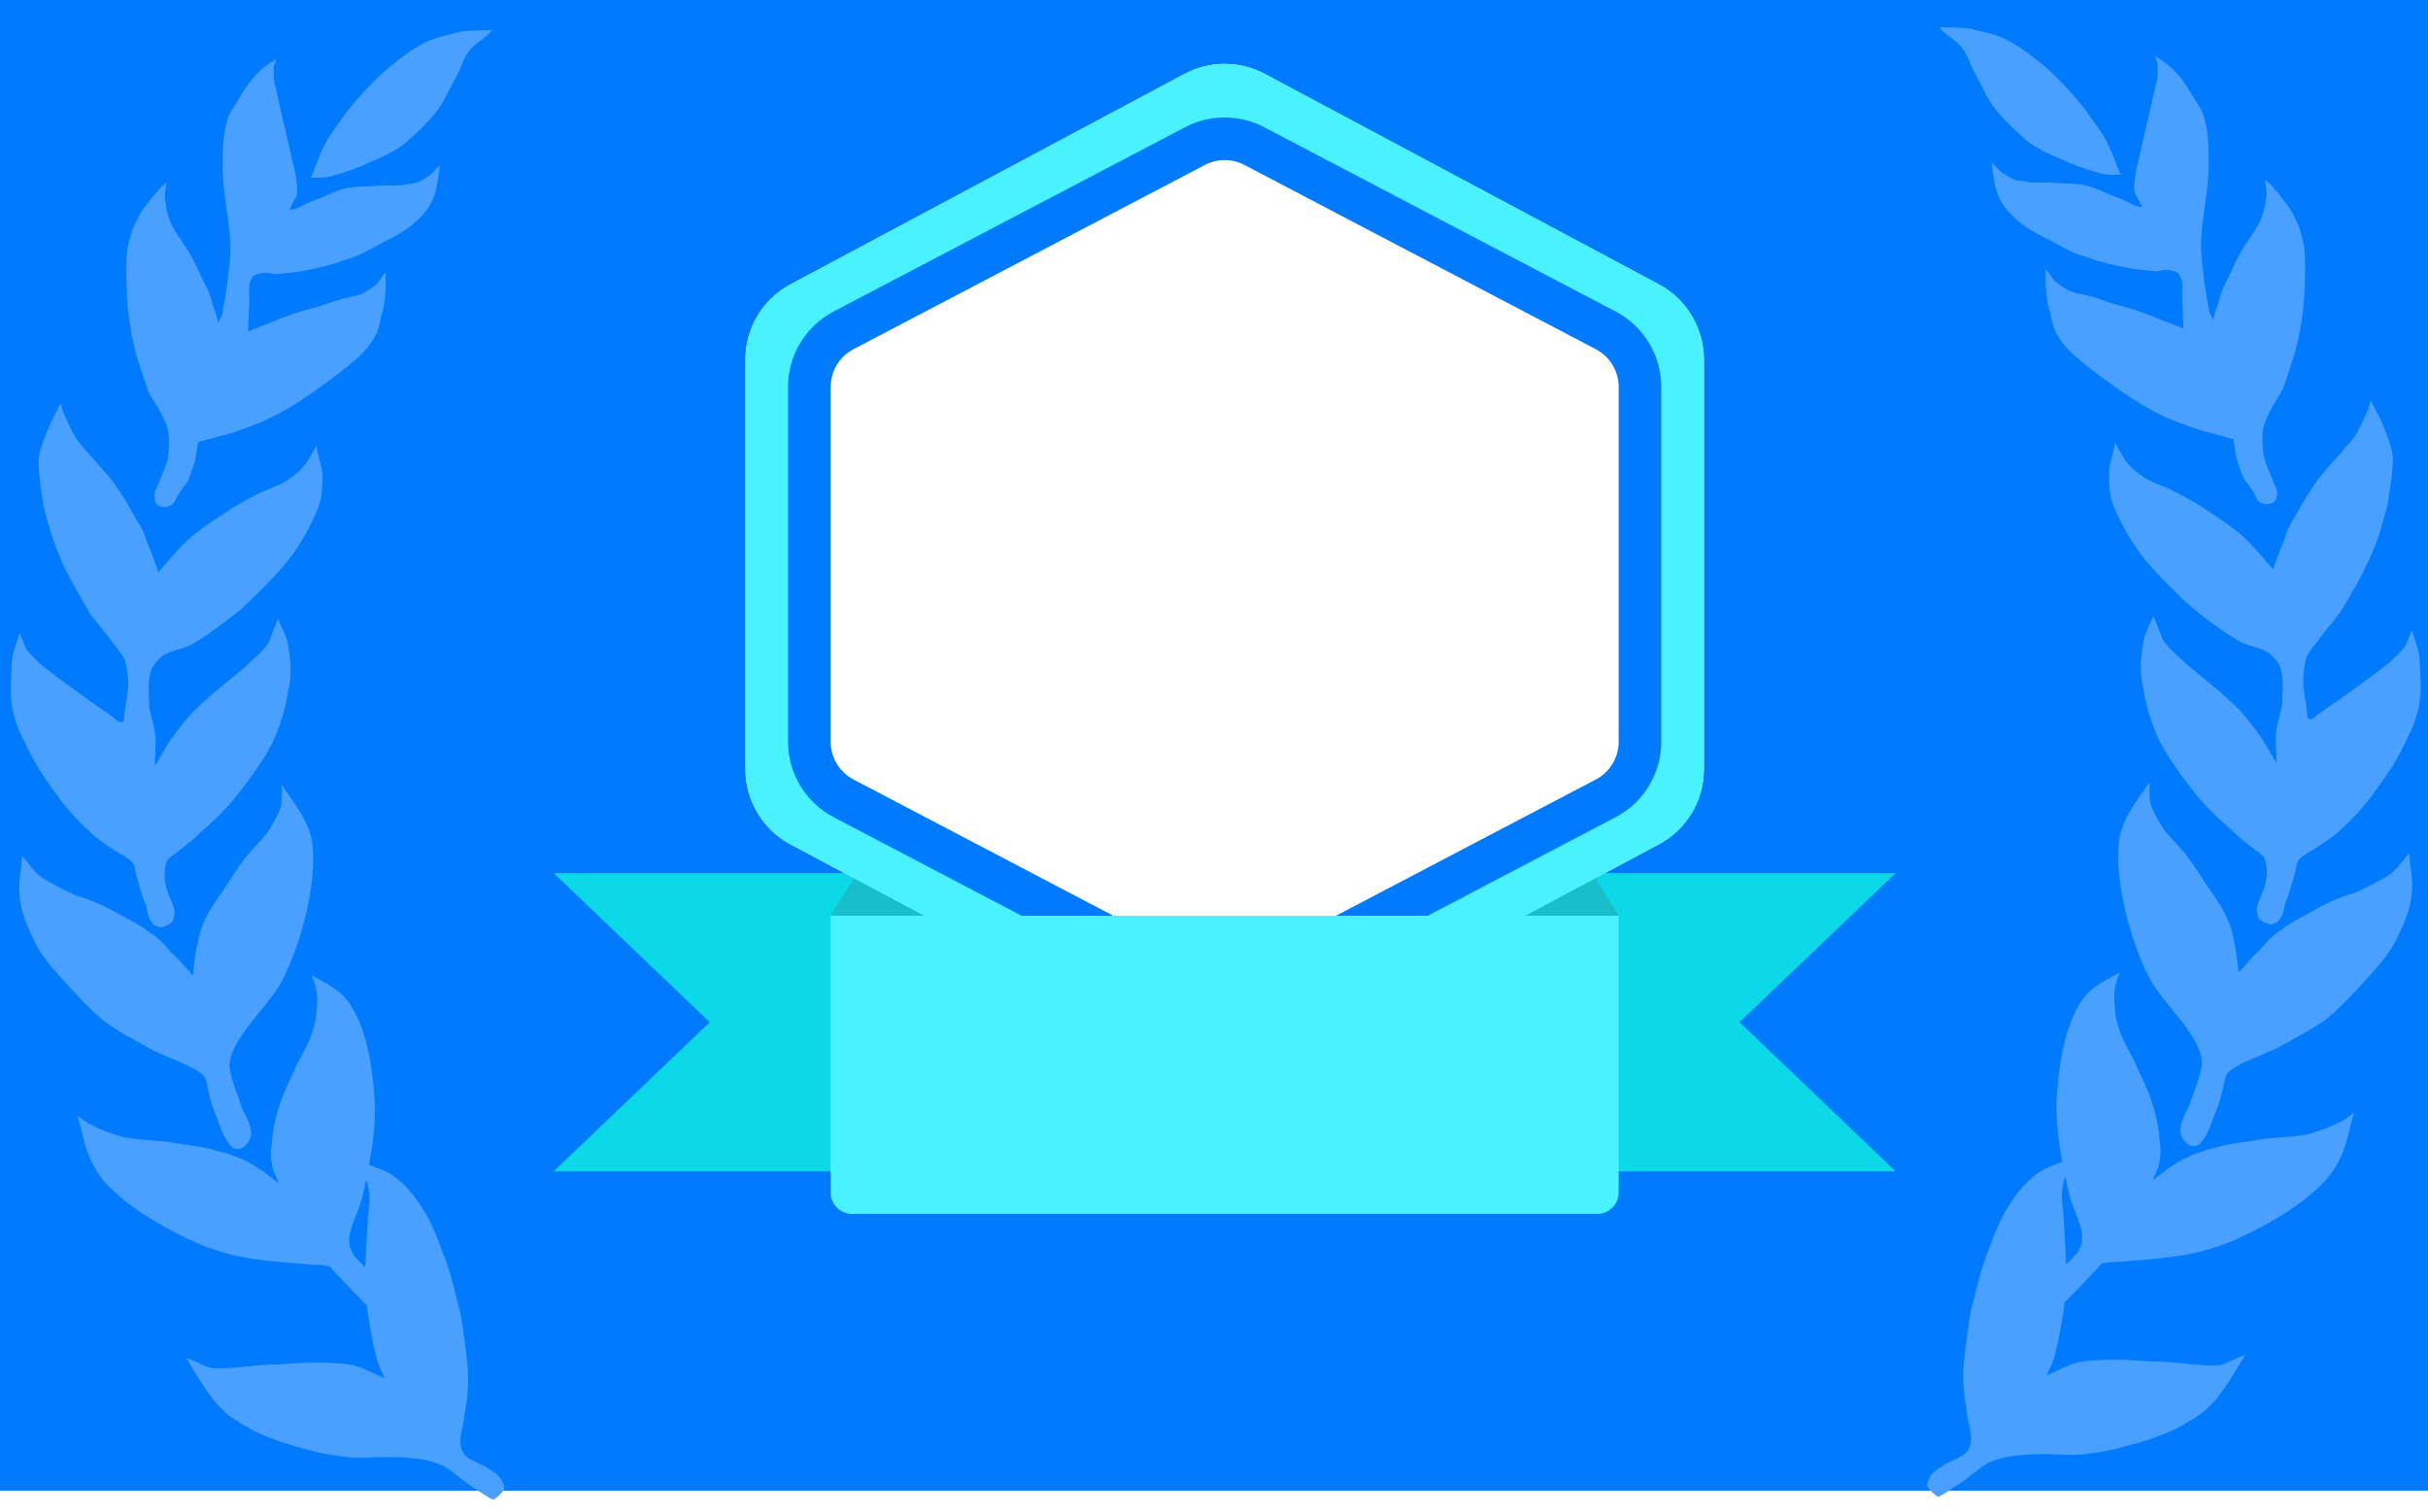 <?xml version="1.0" encoding="UTF-8"?>
<svg width="114px" height="71px" viewBox="0 0 114 71" version="1.1" xmlns="http://www.w3.org/2000/svg" xmlns:xlink="http://www.w3.org/1999/xlink">
    <!-- Generator: Sketch 49.1 (51147) - http://www.bohemiancoding.com/sketch -->
    <title>冠军</title>
    <desc>Created with Sketch.</desc>
    <defs></defs>
    <g id="Page-1" stroke="none" stroke-width="1" fill="none" fill-rule="evenodd">
        <g id="盈利榜详情" transform="translate(-130, -83)">
            <g id="冠军" transform="translate(121, 59)">
                <g id="头像" transform="translate(9, 0)">
                    <path d="M0,0 L114,0 L114,94 L0,94 L0,0 Z M59.384,27.472 C58.207,26.843 56.793,26.843 55.616,27.472 L37.116,37.353 C35.813,38.049 35,39.405 35,40.881 L35,60.119 C35,61.595 35.813,62.951 37.116,63.647 L55.616,73.528 C56.793,74.157 58.207,74.157 59.384,73.528 L77.884,63.647 C79.187,62.951 80,61.595 80,60.119 L80,40.881 C80,39.405 79.187,38.049 77.884,37.353 L59.384,27.472 Z" id="Combined-Shape" fill="#007AFF"></path>
                    <path d="M39.649,65 L55.616,73.528 C56.793,74.157 58.207,74.157 59.384,73.528 L75.351,65 L89,65 L81.674,72 L89,79 L26,79 L33.326,72 L26,65 L39.649,65 Z" id="Combined-Shape" fill="#0CD9E7"></path>
                    <path d="M74.911,65.235 L76,67 L71.606,67 L74.911,65.235 Z M43.394,67 L39,67 L40.089,65.235 L43.394,67 Z" id="Combined-Shape" fill="#18BECA"></path>
                    <path d="M58.678,28.795 C57.942,28.402 57.058,28.402 56.322,28.795 L37.822,38.676 C37.008,39.111 36.5,39.959 36.5,40.881 L36.5,60.119 C36.5,61.041 37.008,61.889 37.822,62.324 L56.322,72.205 C57.058,72.598 57.942,72.598 58.678,72.205 L77.178,62.324 C77.992,61.889 78.5,61.041 78.5,60.119 L78.5,40.881 C78.5,39.959 77.992,39.111 77.178,38.676 L58.678,28.795 Z" id="Polygon-Copy-3" stroke="#48F3FF" stroke-width="3"></path>
                    <path d="M58.893,30.86 C58.021,30.402 56.979,30.402 56.107,30.86 L39.607,39.512 C38.619,40.03 38,41.054 38,42.169 L38,58.831 C38,59.946 38.619,60.97 39.607,61.488 L56.107,70.14 C56.979,70.598 58.021,70.598 58.893,70.14 L75.393,61.488 C76.381,60.97 77,59.946 77,58.831 L77,42.169 C77,41.054 76.381,40.03 75.393,39.512 L58.893,30.86 Z" id="Polygon-Copy" stroke="#007AFF" stroke-width="2"></path>
                    <path d="M39,67 L76,67 L76,80 C76,80.552 75.552,81 75,81 L40,81 C39.448,81 39,80.552 39,80 L39,67 Z" id="Rectangle-5-Copy-2" fill="#48F3FF"></path>
                </g>
                <g id="01" transform="translate(26, 64.5) rotate(-15) translate(-26, -64.5) translate(10, 27)" fill="#4AA0FF" fill-rule="nonzero">
                    <path d="M29.746,3.082 C29.324,3.508 28.972,3.994 28.479,4.359 C27.915,4.784 27.211,5.149 26.577,5.453 C26.085,5.635 25.521,5.757 24.958,5.818 C24.324,5.939 23.62,6 22.915,6 C22.563,6 22.282,5.878 22,5.818 C22.423,5.271 22.775,4.723 23.268,4.237 C23.831,3.751 24.394,3.264 25.028,2.839 C25.662,2.413 26.366,1.988 27.07,1.684 C27.634,1.441 28.197,1.198 28.831,1.076 C29.394,0.954 29.958,1.015 30.592,1.015 C31.014,1.076 31.507,1.198 32,1.319 C31.718,1.623 31.085,1.684 30.732,1.988 C30.38,2.231 30.169,2.657 29.746,3.082 Z" id="Shape"></path>
                    <path d="M21.493,1.47 C21.428,2.606 21.428,3.741 21.362,4.877 C21.362,5.211 21.362,5.478 21.296,5.812 C21.296,6.013 21.23,6.213 21.165,6.414 C21.033,6.614 20.836,6.748 20.639,7.015 C20.902,7.082 21.165,7.015 21.428,6.948 C21.756,6.881 22.151,6.881 22.479,6.815 C22.874,6.748 23.334,6.681 23.728,6.748 C24.188,6.815 24.582,6.948 25.042,7.015 C25.437,7.082 25.831,7.282 26.291,7.282 C26.62,7.349 26.883,7.349 27.211,7.215 C27.54,7.149 27.737,6.948 28,6.815 C27.803,7.282 27.671,7.683 27.408,8.084 C27.146,8.485 26.751,8.819 26.357,9.019 C25.765,9.353 25.174,9.487 24.517,9.621 C23.925,9.754 23.268,9.955 22.676,9.955 C21.953,10.021 21.296,10.021 20.639,9.955 C20.179,9.955 19.653,9.821 19.193,9.754 C18.996,9.687 18.864,9.554 18.667,9.554 C18.47,9.554 18.207,9.487 18.076,9.687 C17.813,9.955 17.813,10.355 17.681,10.756 C17.55,11.157 17.418,11.558 17.287,12.026 C17.878,11.959 18.47,11.892 19.062,11.825 C19.522,11.758 20.047,11.758 20.507,11.758 C21.033,11.758 21.493,11.692 21.953,11.692 C22.282,11.692 22.611,11.758 22.939,11.692 C23.202,11.625 23.465,11.558 23.728,11.424 C23.925,11.291 24.057,11.09 24.254,11.024 C24.122,11.358 24.122,11.625 23.991,11.892 C23.925,12.159 23.794,12.426 23.662,12.694 C23.399,13.095 23.268,13.562 22.874,13.896 C22.479,14.297 21.953,14.564 21.493,14.765 C20.77,15.099 20.047,15.366 19.324,15.633 C18.601,15.901 17.878,16.101 17.156,16.235 C16.564,16.368 15.972,16.368 15.315,16.435 C14.789,16.435 14.264,16.435 13.672,16.435 C13.541,16.702 13.475,16.903 13.344,17.17 C13.212,17.437 13.015,17.704 12.818,17.972 C12.686,18.172 12.423,18.306 12.226,18.506 C12.029,18.64 11.898,18.907 11.7,18.974 C11.503,19.041 11.24,18.974 11.109,18.84 C10.977,18.707 10.977,18.506 11.043,18.306 C11.109,18.105 11.306,17.972 11.372,17.838 C11.635,17.504 11.898,17.17 12.095,16.836 C12.226,16.502 12.358,16.168 12.423,15.767 C12.489,15.433 12.423,15.099 12.358,14.765 C12.292,14.364 12.095,13.896 12.029,13.495 C11.963,12.627 11.898,11.692 11.963,10.756 C12.029,9.955 12.16,9.153 12.358,8.351 C12.489,7.817 12.621,7.282 12.818,6.815 C13.015,6.414 13.278,5.946 13.606,5.612 C13.869,5.278 14.198,5.077 14.527,4.81 C14.789,4.61 15.118,4.409 15.381,4.276 C15.315,4.543 15.118,4.81 15.118,5.077 C15.052,5.478 15.052,5.879 15.118,6.28 C15.25,6.881 15.512,7.416 15.644,8.017 C15.775,8.552 15.841,9.153 15.972,9.687 C16.038,10.021 15.972,10.422 16.038,10.756 C16.038,10.957 16.038,11.09 16.038,11.291 C16.17,11.09 16.367,10.957 16.433,10.689 C16.761,10.021 17.024,9.353 17.287,8.685 C17.484,8.151 17.616,7.616 17.681,7.082 C17.813,6.213 17.878,5.345 18.076,4.476 C18.273,3.741 18.47,2.94 18.864,2.272 C19.062,1.871 19.39,1.67 19.719,1.336 C20.047,1.002 20.442,0.668 20.902,0.401 C21.23,0.2 21.559,0.134 21.888,0 C21.756,0.2 21.625,0.334 21.625,0.534 C21.493,0.869 21.493,1.136 21.493,1.47 Z" id="Shape"></path>
                    <path d="M13.928,20.011 C14.469,19.812 15.01,19.68 15.619,19.548 C16.16,19.415 16.701,19.415 17.174,19.283 C17.58,19.151 17.918,19.019 18.256,18.754 C18.527,18.556 18.797,18.225 19,18.026 C18.932,18.489 19,18.886 18.932,19.349 C18.797,19.878 18.662,20.407 18.324,20.87 C17.85,21.532 17.242,22.127 16.633,22.656 C15.889,23.251 15.078,23.714 14.266,24.177 C13.59,24.574 12.914,24.839 12.238,25.103 C11.764,25.302 11.291,25.434 10.818,25.566 C10.412,25.632 9.938,25.566 9.465,25.698 C9.195,25.831 8.856,26.029 8.721,26.294 C8.451,26.757 8.383,27.286 8.248,27.815 C8.18,28.212 8.248,28.675 8.18,29.138 C8.113,29.601 7.91,30.13 7.775,30.593 C8.18,30.262 8.518,29.799 8.992,29.468 C9.465,29.071 10.006,28.675 10.547,28.41 C11.359,27.947 12.238,27.616 13.049,27.22 C13.523,26.955 13.996,26.757 14.402,26.426 C14.672,26.095 14.875,25.765 15.145,25.434 C15.213,25.897 15.348,26.36 15.281,26.823 C15.213,27.484 15.078,28.212 14.74,28.807 C14.402,29.601 13.928,30.328 13.387,30.989 C12.711,31.717 11.9,32.378 11.088,32.974 C10.479,33.437 9.736,33.833 9.059,34.164 C8.586,34.429 8.113,34.627 7.639,34.825 C7.436,34.892 7.234,34.958 7.098,35.156 C6.963,35.421 6.828,35.751 6.828,36.082 C6.76,36.545 6.963,37.008 6.895,37.471 C6.828,37.669 6.76,37.868 6.557,37.934 C6.422,38 6.219,38 6.084,38 C5.949,37.934 5.746,37.802 5.746,37.669 C5.611,37.405 5.678,37.14 5.678,36.876 C5.611,36.347 5.611,35.817 5.611,35.288 C5.611,35.09 5.678,34.825 5.543,34.627 C5.408,34.429 5.205,34.23 5.002,34.032 C4.664,33.635 4.326,33.304 4.055,32.841 C3.582,32.114 3.176,31.32 2.906,30.526 C2.568,29.667 2.297,28.807 2.162,27.947 C2.027,27.352 1.959,26.69 2.027,26.095 C2.094,25.434 2.365,24.772 2.568,24.111 C2.703,23.714 3.041,23.317 3.244,22.921 C3.311,23.185 3.311,23.516 3.379,23.78 C3.514,24.111 3.717,24.376 3.852,24.64 C4.055,24.905 4.258,25.169 4.461,25.434 C4.799,25.831 5.137,26.294 5.475,26.69 C5.813,27.087 6.084,27.418 6.422,27.815 C6.557,27.947 6.625,28.212 6.828,28.212 C6.963,28.212 6.963,28.013 7.031,27.881 C7.166,27.484 7.369,27.153 7.504,26.757 C7.639,26.36 7.707,25.897 7.707,25.434 C7.639,25.103 7.504,24.839 7.369,24.508 C7.166,23.979 6.895,23.45 6.693,22.921 C6.422,21.929 6.152,21.003 6.016,20.011 C5.881,19.217 5.881,18.423 5.881,17.63 C5.949,16.836 6.016,16.108 6.219,15.315 C6.422,14.786 6.76,14.389 7.098,13.926 C7.369,13.595 7.639,13.331 7.91,13 C7.91,13.265 7.91,13.529 7.977,13.794 C8.045,14.257 8.113,14.653 8.316,15.116 C8.586,15.712 8.924,16.307 9.195,16.902 C9.533,17.63 9.736,18.423 9.938,19.217 C10.074,19.614 10.141,20.011 10.141,20.407 C10.209,20.87 10.277,21.399 10.277,21.862 C10.885,21.466 11.426,21.069 12.035,20.738 C12.711,20.407 13.32,20.209 13.928,20.011 Z" id="Shape"></path>
                    <path d="M4.381,36.916 C4.786,37.314 5.192,37.646 5.53,38.11 C5.867,38.442 6.07,38.907 6.273,39.305 C6.543,39.703 6.746,40.167 6.949,40.566 C7.084,40.234 7.219,39.902 7.354,39.57 C7.557,39.172 7.759,38.707 8.03,38.376 C8.368,37.911 8.841,37.513 9.314,37.115 C9.854,36.65 10.327,36.186 10.868,35.787 C11.341,35.456 11.882,35.19 12.287,34.792 C12.557,34.526 12.828,34.261 13.03,33.929 C13.165,33.597 13.233,33.265 13.301,33 C13.638,33.995 14.111,34.991 13.976,36.053 C13.706,37.911 12.219,40.499 10.935,41.893 C10.057,42.822 8.435,43.618 7.759,44.614 C7.624,44.813 7.489,45.078 7.489,45.344 C7.422,45.941 7.557,46.539 7.557,47.136 C7.624,47.534 7.759,47.932 7.692,48.33 C7.692,48.529 7.557,48.729 7.354,48.861 C7.219,48.994 6.949,49.06 6.746,48.928 C6.611,48.861 6.543,48.596 6.476,48.463 C6.34,47.932 6.34,47.468 6.273,46.937 C6.205,46.472 6.273,46.074 6.273,45.609 C6.273,45.477 6.273,45.278 6.205,45.211 C6.07,45.012 5.867,44.813 5.732,44.68 C5.259,44.282 4.719,43.884 4.246,43.486 C3.637,42.888 2.962,42.291 2.421,41.627 C1.88,40.897 1.407,39.968 1.002,39.172 C0.664,38.508 0.326,37.845 0.191,37.115 C0.056,36.451 -0.079,35.655 0.056,34.925 C0.124,34.261 0.461,33.73 0.664,33.066 C0.867,33.465 1.002,33.929 1.272,34.261 C1.678,34.725 2.151,35.124 2.624,35.522 C3.3,35.92 3.84,36.385 4.381,36.916 Z" id="Shape"></path>
                    <path d="M0.624,46.185 C0.97,46.512 1.386,46.774 1.801,47.036 C2.425,47.363 3.187,47.559 3.811,47.82 C4.504,48.147 5.266,48.409 5.889,48.801 C6.374,49.063 6.859,49.39 7.206,49.717 C7.622,50.109 7.968,50.567 8.314,51.025 C8.314,50.698 8.176,50.436 8.245,50.109 C8.245,49.782 8.384,49.39 8.522,49.063 C8.73,48.474 9.007,47.951 9.354,47.428 C9.7,46.905 10.185,46.382 10.601,45.858 C11.017,45.401 11.502,44.943 11.779,44.42 C12.056,44.027 12.194,43.504 12.333,43.046 C12.402,42.719 12.402,42.327 12.333,42 C12.957,42.589 13.58,43.112 13.788,43.962 C14.204,45.401 13.927,47.232 13.649,48.605 C13.303,50.044 12.61,51.417 11.917,52.725 C11.64,53.248 10.878,54.033 10.809,54.556 C10.739,54.818 10.809,55.08 10.878,55.276 C11.155,55.864 11.571,56.387 11.848,56.976 C11.917,57.172 11.917,57.368 11.917,57.499 C11.848,57.695 11.848,57.892 11.64,57.957 C11.502,58.022 11.224,58.022 11.086,57.892 C10.809,57.695 10.67,57.368 10.532,57.107 C10.254,56.649 10.047,56.191 9.769,55.734 C9.7,55.603 9.7,55.472 9.562,55.407 C9.354,55.276 9.077,55.21 8.869,55.145 C7.067,54.491 5.543,54.033 4.019,52.856 C2.771,51.875 1.386,50.502 0.624,49.194 C0.346,48.736 0.139,48.147 0.069,47.624 C-0.069,46.97 0.069,46.185 0,45.531 C0.208,45.728 0.346,45.989 0.624,46.185 Z" id="Shape"></path>
                    <path d="M3.298,61.036 C2.974,60.627 2.714,60.08 2.519,59.534 C2.325,58.988 2.195,58.442 2,57.827 C2.325,58.032 2.649,58.373 2.974,58.578 C3.298,58.715 3.688,58.783 4.012,58.851 C4.727,58.988 5.441,59.056 6.155,59.261 C6.869,59.398 7.583,59.534 8.232,59.739 C8.687,59.876 9.141,60.012 9.531,60.217 C9.985,60.49 10.31,60.831 10.764,61.173 C10.699,60.831 10.634,60.49 10.634,60.149 C10.634,59.466 10.699,58.851 10.764,58.169 C10.829,57.554 10.959,56.94 11.089,56.325 C11.348,55.506 11.608,54.687 11.868,53.936 C11.998,53.458 12.257,53.048 12.322,52.502 C12.387,52.024 12.257,51.478 12.257,51 C12.647,51.341 13.166,51.614 13.556,52.024 C13.945,52.502 14.205,52.98 14.4,53.526 C14.724,54.345 14.854,55.301 14.919,56.189 C15.049,57.145 14.984,58.169 14.984,59.124 C14.919,59.944 14.789,60.831 14.659,61.651 C14.529,62.402 14.27,63.084 13.945,63.767 C13.815,64.177 13.556,64.518 13.426,64.928 C13.361,65.133 13.361,65.474 13.491,65.679 C13.685,66.02 14.14,66.225 14.4,66.566 C14.529,66.703 14.724,66.908 14.789,67.112 C14.854,67.249 14.854,67.454 14.854,67.59 C14.789,67.727 14.659,67.795 14.529,67.863 C14.4,67.932 14.27,68 14.205,68 C13.945,67.795 13.75,67.522 13.491,67.249 C13.101,66.839 12.777,66.293 12.387,65.884 C12.062,65.61 11.608,65.337 11.218,65.201 C10.699,64.996 10.245,64.859 9.725,64.723 C9.206,64.586 8.687,64.518 8.167,64.313 C7.648,64.108 7.129,63.904 6.674,63.631 C6.09,63.289 5.441,62.948 4.921,62.538 C4.402,62.197 3.818,61.651 3.298,61.036 Z" id="Shape"></path>
                </g>
                <g id="01-copy" transform="translate(106.161, 64.363) scale(-1, 1) rotate(-15) translate(-106.161, -64.363) translate(90.161, 26.863)" fill="#4AA0FF" fill-rule="nonzero">
                    <path d="M29.746,3.082 C29.324,3.508 28.972,3.994 28.479,4.359 C27.915,4.784 27.211,5.149 26.577,5.453 C26.085,5.635 25.521,5.757 24.958,5.818 C24.324,5.939 23.62,6 22.915,6 C22.563,6 22.282,5.878 22,5.818 C22.423,5.271 22.775,4.723 23.268,4.237 C23.831,3.751 24.394,3.264 25.028,2.839 C25.662,2.413 26.366,1.988 27.07,1.684 C27.634,1.441 28.197,1.198 28.831,1.076 C29.394,0.954 29.958,1.015 30.592,1.015 C31.014,1.076 31.507,1.198 32,1.319 C31.718,1.623 31.085,1.684 30.732,1.988 C30.38,2.231 30.169,2.657 29.746,3.082 Z" id="Shape"></path>
                    <path d="M21.493,1.47 C21.428,2.606 21.428,3.741 21.362,4.877 C21.362,5.211 21.362,5.478 21.296,5.812 C21.296,6.013 21.23,6.213 21.165,6.414 C21.033,6.614 20.836,6.748 20.639,7.015 C20.902,7.082 21.165,7.015 21.428,6.948 C21.756,6.881 22.151,6.881 22.479,6.815 C22.874,6.748 23.334,6.681 23.728,6.748 C24.188,6.815 24.582,6.948 25.042,7.015 C25.437,7.082 25.831,7.282 26.291,7.282 C26.62,7.349 26.883,7.349 27.211,7.215 C27.54,7.149 27.737,6.948 28,6.815 C27.803,7.282 27.671,7.683 27.408,8.084 C27.146,8.485 26.751,8.819 26.357,9.019 C25.765,9.353 25.174,9.487 24.517,9.621 C23.925,9.754 23.268,9.955 22.676,9.955 C21.953,10.021 21.296,10.021 20.639,9.955 C20.179,9.955 19.653,9.821 19.193,9.754 C18.996,9.687 18.864,9.554 18.667,9.554 C18.47,9.554 18.207,9.487 18.076,9.687 C17.813,9.955 17.813,10.355 17.681,10.756 C17.55,11.157 17.418,11.558 17.287,12.026 C17.878,11.959 18.47,11.892 19.062,11.825 C19.522,11.758 20.047,11.758 20.507,11.758 C21.033,11.758 21.493,11.692 21.953,11.692 C22.282,11.692 22.611,11.758 22.939,11.692 C23.202,11.625 23.465,11.558 23.728,11.424 C23.925,11.291 24.057,11.09 24.254,11.024 C24.122,11.358 24.122,11.625 23.991,11.892 C23.925,12.159 23.794,12.426 23.662,12.694 C23.399,13.095 23.268,13.562 22.874,13.896 C22.479,14.297 21.953,14.564 21.493,14.765 C20.77,15.099 20.047,15.366 19.324,15.633 C18.601,15.901 17.878,16.101 17.156,16.235 C16.564,16.368 15.972,16.368 15.315,16.435 C14.789,16.435 14.264,16.435 13.672,16.435 C13.541,16.702 13.475,16.903 13.344,17.17 C13.212,17.437 13.015,17.704 12.818,17.972 C12.686,18.172 12.423,18.306 12.226,18.506 C12.029,18.64 11.898,18.907 11.7,18.974 C11.503,19.041 11.24,18.974 11.109,18.84 C10.977,18.707 10.977,18.506 11.043,18.306 C11.109,18.105 11.306,17.972 11.372,17.838 C11.635,17.504 11.898,17.17 12.095,16.836 C12.226,16.502 12.358,16.168 12.423,15.767 C12.489,15.433 12.423,15.099 12.358,14.765 C12.292,14.364 12.095,13.896 12.029,13.495 C11.963,12.627 11.898,11.692 11.963,10.756 C12.029,9.955 12.16,9.153 12.358,8.351 C12.489,7.817 12.621,7.282 12.818,6.815 C13.015,6.414 13.278,5.946 13.606,5.612 C13.869,5.278 14.198,5.077 14.527,4.81 C14.789,4.61 15.118,4.409 15.381,4.276 C15.315,4.543 15.118,4.81 15.118,5.077 C15.052,5.478 15.052,5.879 15.118,6.28 C15.25,6.881 15.512,7.416 15.644,8.017 C15.775,8.552 15.841,9.153 15.972,9.687 C16.038,10.021 15.972,10.422 16.038,10.756 C16.038,10.957 16.038,11.09 16.038,11.291 C16.17,11.09 16.367,10.957 16.433,10.689 C16.761,10.021 17.024,9.353 17.287,8.685 C17.484,8.151 17.616,7.616 17.681,7.082 C17.813,6.213 17.878,5.345 18.076,4.476 C18.273,3.741 18.47,2.94 18.864,2.272 C19.062,1.871 19.39,1.67 19.719,1.336 C20.047,1.002 20.442,0.668 20.902,0.401 C21.23,0.2 21.559,0.134 21.888,0 C21.756,0.2 21.625,0.334 21.625,0.534 C21.493,0.869 21.493,1.136 21.493,1.47 Z" id="Shape"></path>
                    <path d="M13.928,20.011 C14.469,19.812 15.01,19.68 15.619,19.548 C16.16,19.415 16.701,19.415 17.174,19.283 C17.58,19.151 17.918,19.019 18.256,18.754 C18.527,18.556 18.797,18.225 19,18.026 C18.932,18.489 19,18.886 18.932,19.349 C18.797,19.878 18.662,20.407 18.324,20.87 C17.85,21.532 17.242,22.127 16.633,22.656 C15.889,23.251 15.078,23.714 14.266,24.177 C13.59,24.574 12.914,24.839 12.238,25.103 C11.764,25.302 11.291,25.434 10.818,25.566 C10.412,25.632 9.938,25.566 9.465,25.698 C9.195,25.831 8.856,26.029 8.721,26.294 C8.451,26.757 8.383,27.286 8.248,27.815 C8.18,28.212 8.248,28.675 8.18,29.138 C8.113,29.601 7.91,30.13 7.775,30.593 C8.18,30.262 8.518,29.799 8.992,29.468 C9.465,29.071 10.006,28.675 10.547,28.41 C11.359,27.947 12.238,27.616 13.049,27.22 C13.523,26.955 13.996,26.757 14.402,26.426 C14.672,26.095 14.875,25.765 15.145,25.434 C15.213,25.897 15.348,26.36 15.281,26.823 C15.213,27.484 15.078,28.212 14.74,28.807 C14.402,29.601 13.928,30.328 13.387,30.989 C12.711,31.717 11.9,32.378 11.088,32.974 C10.479,33.437 9.736,33.833 9.059,34.164 C8.586,34.429 8.113,34.627 7.639,34.825 C7.436,34.892 7.234,34.958 7.098,35.156 C6.963,35.421 6.828,35.751 6.828,36.082 C6.76,36.545 6.963,37.008 6.895,37.471 C6.828,37.669 6.76,37.868 6.557,37.934 C6.422,38 6.219,38 6.084,38 C5.949,37.934 5.746,37.802 5.746,37.669 C5.611,37.405 5.678,37.14 5.678,36.876 C5.611,36.347 5.611,35.817 5.611,35.288 C5.611,35.09 5.678,34.825 5.543,34.627 C5.408,34.429 5.205,34.23 5.002,34.032 C4.664,33.635 4.326,33.304 4.055,32.841 C3.582,32.114 3.176,31.32 2.906,30.526 C2.568,29.667 2.297,28.807 2.162,27.947 C2.027,27.352 1.959,26.69 2.027,26.095 C2.094,25.434 2.365,24.772 2.568,24.111 C2.703,23.714 3.041,23.317 3.244,22.921 C3.311,23.185 3.311,23.516 3.379,23.78 C3.514,24.111 3.717,24.376 3.852,24.64 C4.055,24.905 4.258,25.169 4.461,25.434 C4.799,25.831 5.137,26.294 5.475,26.69 C5.813,27.087 6.084,27.418 6.422,27.815 C6.557,27.947 6.625,28.212 6.828,28.212 C6.963,28.212 6.963,28.013 7.031,27.881 C7.166,27.484 7.369,27.153 7.504,26.757 C7.639,26.36 7.707,25.897 7.707,25.434 C7.639,25.103 7.504,24.839 7.369,24.508 C7.166,23.979 6.895,23.45 6.693,22.921 C6.422,21.929 6.152,21.003 6.016,20.011 C5.881,19.217 5.881,18.423 5.881,17.63 C5.949,16.836 6.016,16.108 6.219,15.315 C6.422,14.786 6.76,14.389 7.098,13.926 C7.369,13.595 7.639,13.331 7.91,13 C7.91,13.265 7.91,13.529 7.977,13.794 C8.045,14.257 8.113,14.653 8.316,15.116 C8.586,15.712 8.924,16.307 9.195,16.902 C9.533,17.63 9.736,18.423 9.938,19.217 C10.074,19.614 10.141,20.011 10.141,20.407 C10.209,20.87 10.277,21.399 10.277,21.862 C10.885,21.466 11.426,21.069 12.035,20.738 C12.711,20.407 13.32,20.209 13.928,20.011 Z" id="Shape"></path>
                    <path d="M4.381,36.916 C4.786,37.314 5.192,37.646 5.53,38.11 C5.867,38.442 6.07,38.907 6.273,39.305 C6.543,39.703 6.746,40.167 6.949,40.566 C7.084,40.234 7.219,39.902 7.354,39.57 C7.557,39.172 7.759,38.707 8.03,38.376 C8.368,37.911 8.841,37.513 9.314,37.115 C9.854,36.65 10.327,36.186 10.868,35.787 C11.341,35.456 11.882,35.19 12.287,34.792 C12.557,34.526 12.828,34.261 13.03,33.929 C13.165,33.597 13.233,33.265 13.301,33 C13.638,33.995 14.111,34.991 13.976,36.053 C13.706,37.911 12.219,40.499 10.935,41.893 C10.057,42.822 8.435,43.618 7.759,44.614 C7.624,44.813 7.489,45.078 7.489,45.344 C7.422,45.941 7.557,46.539 7.557,47.136 C7.624,47.534 7.759,47.932 7.692,48.33 C7.692,48.529 7.557,48.729 7.354,48.861 C7.219,48.994 6.949,49.06 6.746,48.928 C6.611,48.861 6.543,48.596 6.476,48.463 C6.34,47.932 6.34,47.468 6.273,46.937 C6.205,46.472 6.273,46.074 6.273,45.609 C6.273,45.477 6.273,45.278 6.205,45.211 C6.07,45.012 5.867,44.813 5.732,44.68 C5.259,44.282 4.719,43.884 4.246,43.486 C3.637,42.888 2.962,42.291 2.421,41.627 C1.88,40.897 1.407,39.968 1.002,39.172 C0.664,38.508 0.326,37.845 0.191,37.115 C0.056,36.451 -0.079,35.655 0.056,34.925 C0.124,34.261 0.461,33.73 0.664,33.066 C0.867,33.465 1.002,33.929 1.272,34.261 C1.678,34.725 2.151,35.124 2.624,35.522 C3.3,35.92 3.84,36.385 4.381,36.916 Z" id="Shape"></path>
                    <path d="M0.624,46.185 C0.97,46.512 1.386,46.774 1.801,47.036 C2.425,47.363 3.187,47.559 3.811,47.82 C4.504,48.147 5.266,48.409 5.889,48.801 C6.374,49.063 6.859,49.39 7.206,49.717 C7.622,50.109 7.968,50.567 8.314,51.025 C8.314,50.698 8.176,50.436 8.245,50.109 C8.245,49.782 8.384,49.39 8.522,49.063 C8.73,48.474 9.007,47.951 9.354,47.428 C9.7,46.905 10.185,46.382 10.601,45.858 C11.017,45.401 11.502,44.943 11.779,44.42 C12.056,44.027 12.194,43.504 12.333,43.046 C12.402,42.719 12.402,42.327 12.333,42 C12.957,42.589 13.58,43.112 13.788,43.962 C14.204,45.401 13.927,47.232 13.649,48.605 C13.303,50.044 12.61,51.417 11.917,52.725 C11.64,53.248 10.878,54.033 10.809,54.556 C10.739,54.818 10.809,55.08 10.878,55.276 C11.155,55.864 11.571,56.387 11.848,56.976 C11.917,57.172 11.917,57.368 11.917,57.499 C11.848,57.695 11.848,57.892 11.64,57.957 C11.502,58.022 11.224,58.022 11.086,57.892 C10.809,57.695 10.67,57.368 10.532,57.107 C10.254,56.649 10.047,56.191 9.769,55.734 C9.7,55.603 9.7,55.472 9.562,55.407 C9.354,55.276 9.077,55.21 8.869,55.145 C7.067,54.491 5.543,54.033 4.019,52.856 C2.771,51.875 1.386,50.502 0.624,49.194 C0.346,48.736 0.139,48.147 0.069,47.624 C-0.069,46.97 0.069,46.185 0,45.531 C0.208,45.728 0.346,45.989 0.624,46.185 Z" id="Shape"></path>
                    <path d="M3.298,61.036 C2.974,60.627 2.714,60.08 2.519,59.534 C2.325,58.988 2.195,58.442 2,57.827 C2.325,58.032 2.649,58.373 2.974,58.578 C3.298,58.715 3.688,58.783 4.012,58.851 C4.727,58.988 5.441,59.056 6.155,59.261 C6.869,59.398 7.583,59.534 8.232,59.739 C8.687,59.876 9.141,60.012 9.531,60.217 C9.985,60.49 10.31,60.831 10.764,61.173 C10.699,60.831 10.634,60.49 10.634,60.149 C10.634,59.466 10.699,58.851 10.764,58.169 C10.829,57.554 10.959,56.94 11.089,56.325 C11.348,55.506 11.608,54.687 11.868,53.936 C11.998,53.458 12.257,53.048 12.322,52.502 C12.387,52.024 12.257,51.478 12.257,51 C12.647,51.341 13.166,51.614 13.556,52.024 C13.945,52.502 14.205,52.98 14.4,53.526 C14.724,54.345 14.854,55.301 14.919,56.189 C15.049,57.145 14.984,58.169 14.984,59.124 C14.919,59.944 14.789,60.831 14.659,61.651 C14.529,62.402 14.27,63.084 13.945,63.767 C13.815,64.177 13.556,64.518 13.426,64.928 C13.361,65.133 13.361,65.474 13.491,65.679 C13.685,66.02 14.14,66.225 14.4,66.566 C14.529,66.703 14.724,66.908 14.789,67.112 C14.854,67.249 14.854,67.454 14.854,67.59 C14.789,67.727 14.659,67.795 14.529,67.863 C14.4,67.932 14.27,68 14.205,68 C13.945,67.795 13.75,67.522 13.491,67.249 C13.101,66.839 12.777,66.293 12.387,65.884 C12.062,65.61 11.608,65.337 11.218,65.201 C10.699,64.996 10.245,64.859 9.725,64.723 C9.206,64.586 8.687,64.518 8.167,64.313 C7.648,64.108 7.129,63.904 6.674,63.631 C6.09,63.289 5.441,62.948 4.921,62.538 C4.402,62.197 3.818,61.651 3.298,61.036 Z" id="Shape"></path>
                </g>
            </g>
        </g>
    </g>
</svg>